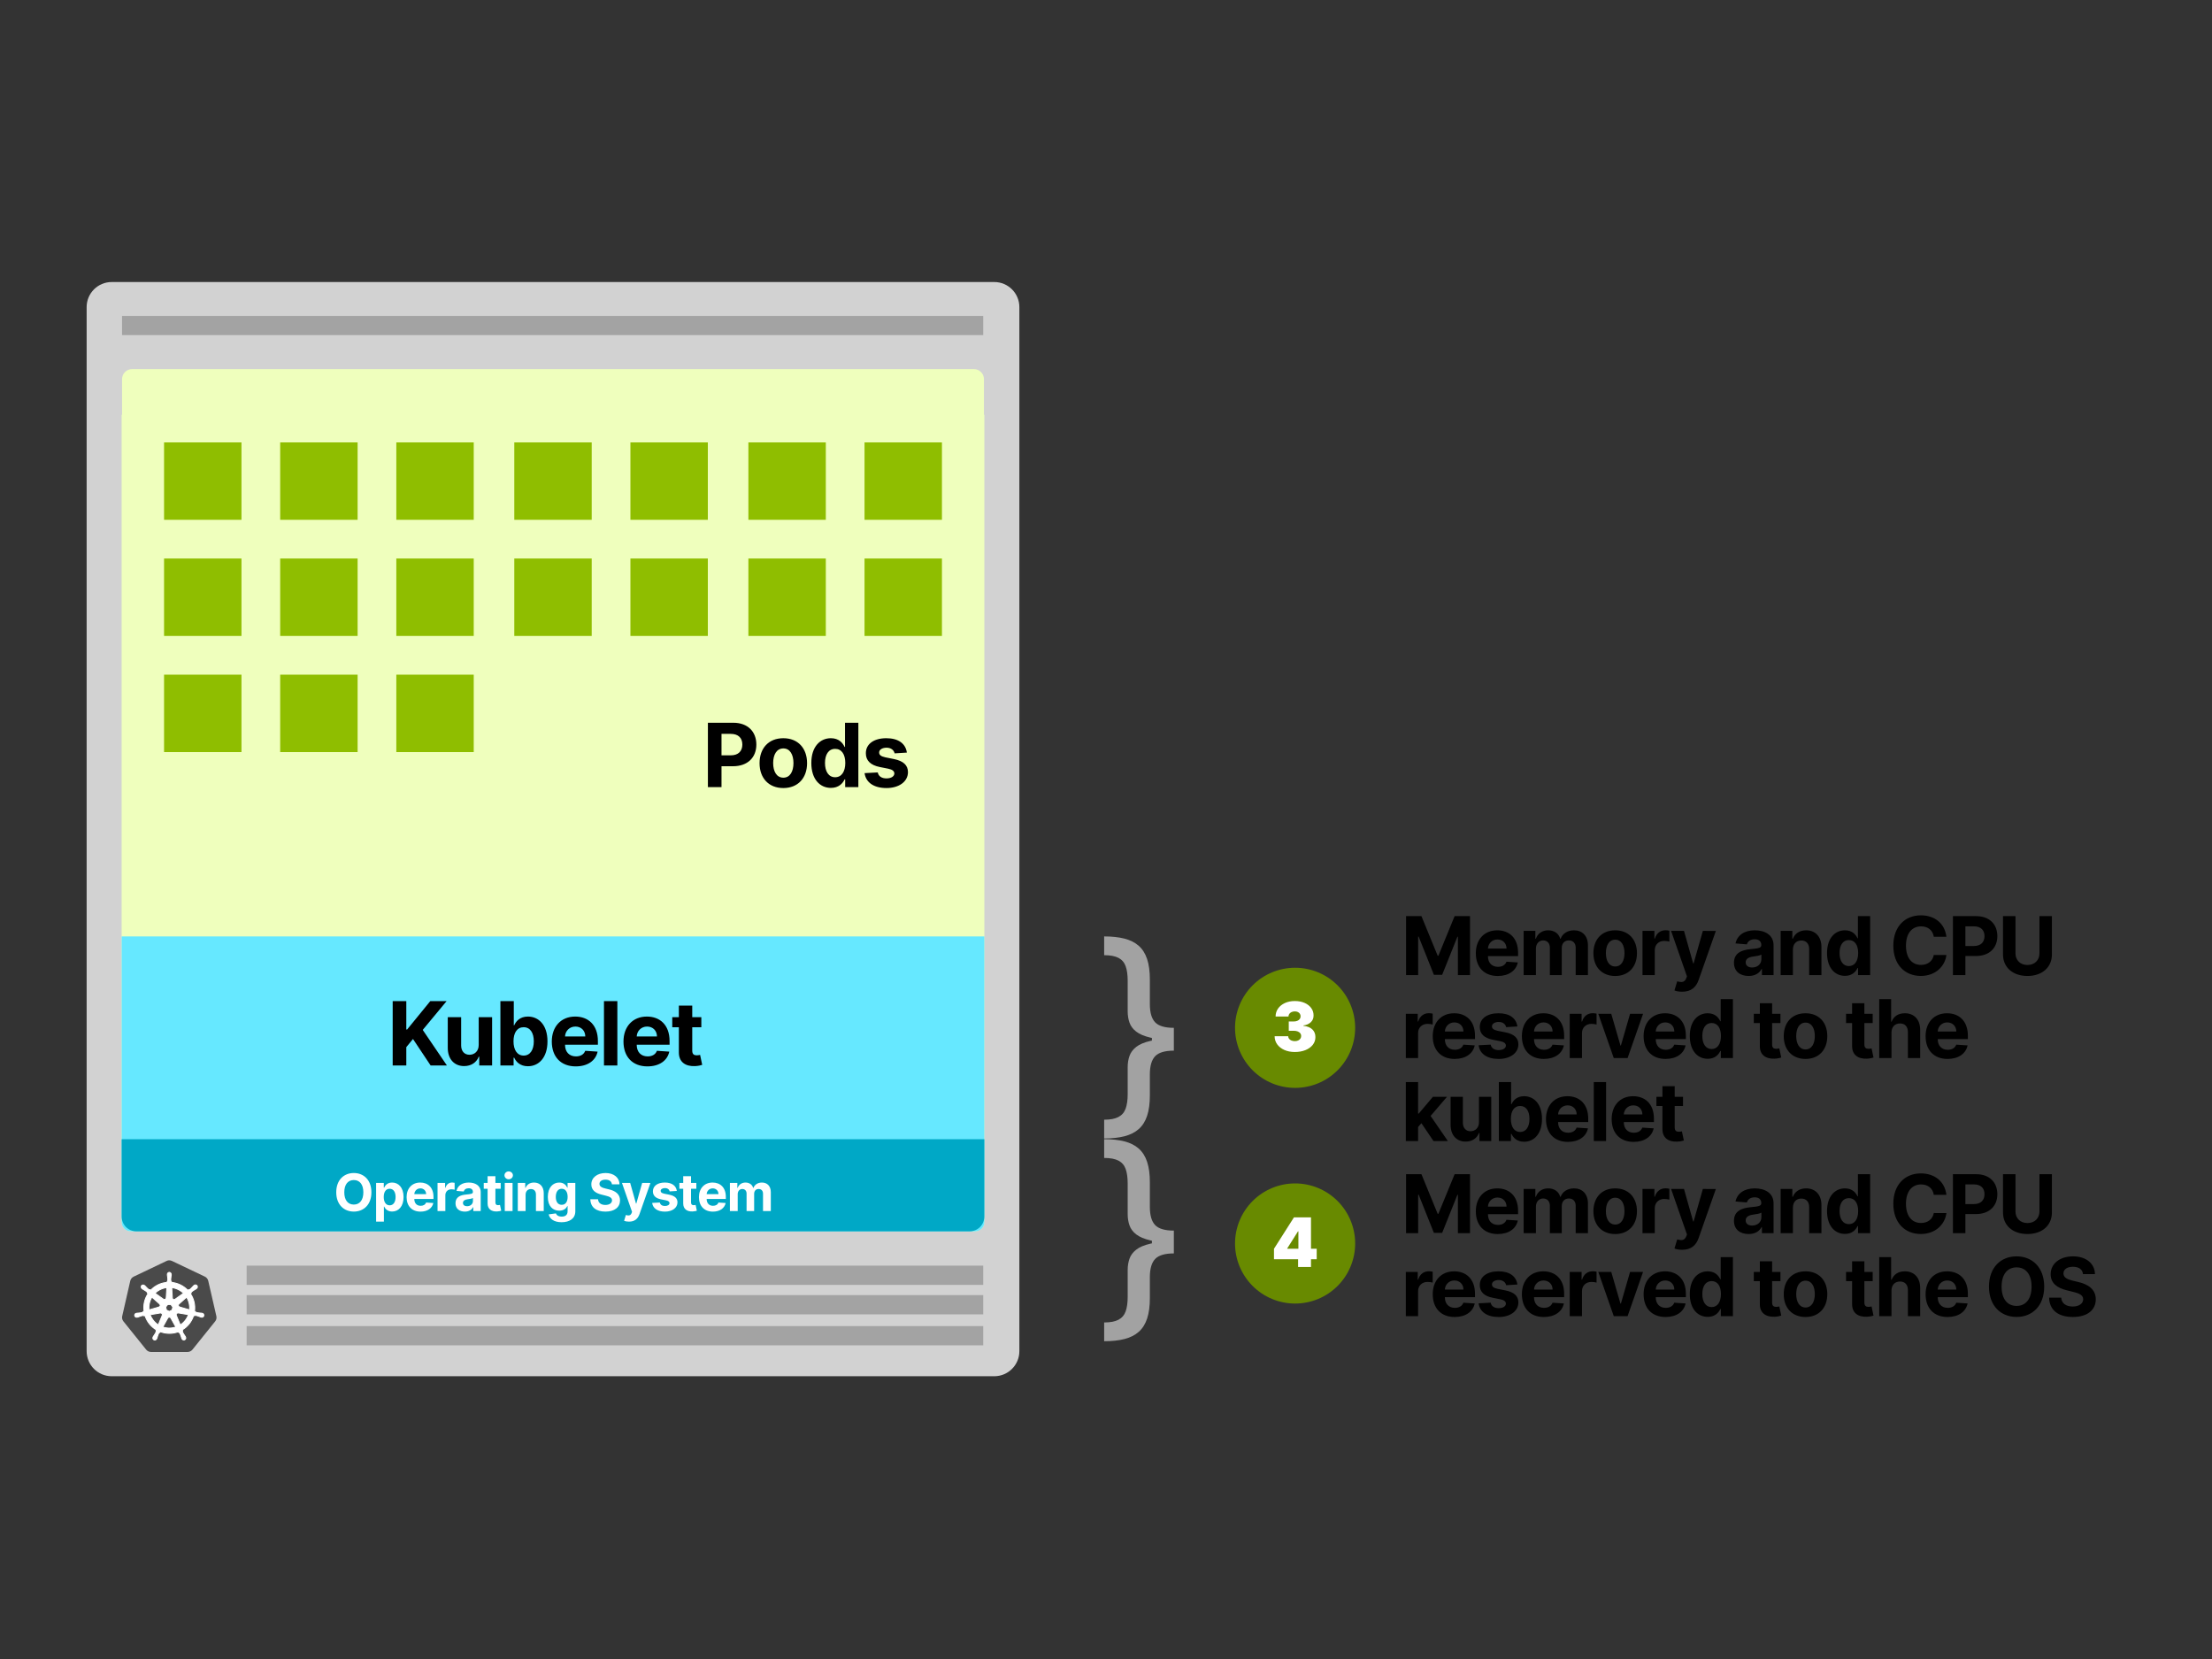 <svg width="1200" height="900" viewBox="0 0 1200 900" fill="none" xmlns="http://www.w3.org/2000/svg">
<rect x="0" y="0" width="1200" height="900" fill="#333333" stroke="none"/>
<path fill-rule="evenodd" clip-rule="evenodd" d="M553 166.6V733C553 740.511 546.906 746.6 539.39 746.6H60.61C53.095 746.6 47 740.511 47 733V166.6C47 159.089 53.094 153 60.61 153H539.39C546.905 153 553 159.089 553 166.6Z" fill="#D2D2D2"/>
<path fill-rule="evenodd" clip-rule="evenodd" d="M133.8 719.4H533.4V729.84H133.8V719.4ZM133.8 702.6H533.4V713.04H133.8V702.6ZM133.8 686.6H533.4V697.04H133.8V686.6ZM66.2 171.4H533.4V181.8H66.2V171.4Z" fill="#A3A3A3"/>
<path fill-rule="evenodd" clip-rule="evenodd" d="M71.66 200.232H528.34C529.055 200.232 529.763 200.373 530.423 200.646C531.084 200.92 531.684 201.321 532.19 201.826C532.695 202.332 533.097 202.932 533.37 203.592C533.644 204.253 533.785 204.961 533.785 205.675V662.303C533.785 663.747 533.212 665.132 532.191 666.153C531.17 667.174 529.785 667.747 528.341 667.747H71.659C70.215 667.747 68.831 667.174 67.81 666.153C66.789 665.132 66.215 663.747 66.215 662.303V205.675C66.215 204.232 66.789 202.847 67.81 201.827C68.831 200.806 70.215 200.232 71.659 200.232H71.66Z" fill="#EFFFBD"/>
<path d="M91.675 683.719C91.217 683.746 90.769 683.865 90.357 684.069L72.511 692.578C72.052 692.797 71.647 693.117 71.329 693.514C71.01 693.911 70.785 694.375 70.671 694.871L66.301 713.975C66.197 714.418 66.186 714.879 66.268 715.327C66.351 715.776 66.525 716.202 66.781 716.58C66.843 716.673 66.907 716.762 66.974 716.849L79.304 732.177C79.955 732.977 80.934 733.437 81.965 733.433H101.741C102.251 733.43 102.754 733.315 103.215 733.095C103.675 732.876 104.082 732.557 104.405 732.163L116.729 716.831C117.375 716.031 117.617 714.974 117.369 713.971L112.972 694.853C112.857 694.357 112.632 693.893 112.314 693.496C111.995 693.099 111.591 692.779 111.132 692.56L93.313 684.07C92.8 683.817 92.231 683.696 91.659 683.72L91.675 683.719Z" fill="#4A4A4A"/>
<path d="M91.838 690.229C91.224 690.272 90.758 690.799 90.79 691.414V691.714C90.818 692.056 90.87 692.394 90.937 692.728C91.035 693.368 91.071 694.018 91.043 694.666C90.981 694.879 90.86 695.071 90.693 695.218L90.67 695.669C90.021 695.723 89.377 695.822 88.743 695.966C86.074 696.568 83.646 697.953 81.771 699.945L81.387 699.674C81.282 699.705 81.173 699.716 81.064 699.705C80.956 699.694 80.85 699.661 80.754 699.609C80.234 699.225 79.753 698.79 79.318 698.312C79.099 698.051 78.865 697.802 78.618 697.568L78.381 697.38C78.17 697.21 77.911 697.112 77.641 697.099C77.48 697.091 77.319 697.121 77.171 697.186C77.023 697.252 76.893 697.351 76.791 697.477C76.617 697.72 76.547 698.022 76.596 698.317C76.645 698.612 76.809 698.876 77.052 699.051L77.273 699.227C77.558 699.417 77.853 699.589 78.157 699.744C78.728 700.059 79.264 700.434 79.755 700.864C79.882 701.046 79.956 701.258 79.968 701.479L80.318 701.799C78.433 704.628 77.659 708.052 78.143 711.416L77.694 711.544C77.578 711.729 77.422 711.886 77.237 712.004C76.612 712.171 75.971 712.277 75.325 712.32C74.982 712.327 74.64 712.354 74.3 712.401L74.016 712.465H73.986C73.789 712.492 73.604 712.573 73.451 712.7C73.298 712.826 73.183 712.992 73.119 713.18C73.055 713.368 73.044 713.57 73.087 713.763C73.131 713.957 73.227 714.134 73.366 714.276C73.651 714.564 74.076 714.667 74.461 714.541H74.481L74.771 714.508C75.097 714.411 75.416 714.294 75.728 714.159C76.329 713.918 76.952 713.736 77.588 713.616C77.809 713.629 78.021 713.703 78.2 713.831L78.68 713.752C79.72 716.981 81.908 719.717 84.83 721.442L84.634 721.849C84.724 722.037 84.757 722.246 84.73 722.452C84.465 723.064 84.142 723.65 83.764 724.201C83.557 724.474 83.365 724.758 83.191 725.054L83.055 725.341C82.956 725.513 82.907 725.708 82.912 725.906C82.917 726.103 82.977 726.295 83.085 726.461C83.192 726.627 83.343 726.76 83.522 726.845C83.7 726.93 83.898 726.965 84.095 726.945C84.498 726.9 84.84 726.632 84.981 726.253L85.114 725.981C85.236 725.661 85.338 725.334 85.422 725.005C85.705 724.305 85.859 723.554 86.246 723.09C86.373 722.97 86.532 722.892 86.704 722.865L86.944 722.427C90.11 723.644 93.614 723.653 96.786 722.452L96.999 722.861C97.216 722.894 97.412 723.012 97.543 723.189C97.844 723.762 98.088 724.362 98.273 724.982C98.358 725.314 98.463 725.641 98.584 725.96L98.717 726.232C98.787 726.417 98.907 726.58 99.063 726.701C99.219 726.822 99.406 726.898 99.603 726.919C99.799 726.941 99.998 726.908 100.177 726.824C100.356 726.74 100.508 726.608 100.617 726.443C100.837 726.103 100.847 725.669 100.643 725.32L100.503 725.031C100.329 724.737 100.138 724.454 99.931 724.182C99.563 723.646 99.242 723.079 98.971 722.489C98.945 722.38 98.941 722.267 98.96 722.158C98.978 722.048 99.019 721.943 99.079 721.849C99.011 721.709 98.951 721.565 98.901 721.419C101.816 719.68 103.994 716.935 105.023 713.701L105.477 713.781C105.64 713.632 105.855 713.553 106.075 713.56C106.71 713.682 107.333 713.88 107.935 714.104C108.248 714.248 108.568 714.37 108.893 714.473C108.97 714.493 109.083 714.51 109.168 714.531H109.189C109.378 714.593 109.58 714.6 109.773 714.553C109.966 714.506 110.142 714.406 110.282 714.265C110.422 714.123 110.519 713.946 110.564 713.753C110.609 713.559 110.599 713.357 110.536 713.169C110.471 712.981 110.356 712.814 110.202 712.688C110.048 712.562 109.863 712.481 109.666 712.455L109.356 712.382C109.015 712.335 108.673 712.308 108.329 712.302C107.683 712.26 107.042 712.154 106.417 711.986C106.224 711.877 106.065 711.718 105.957 711.525L105.524 711.396C105.985 708.034 105.195 704.62 103.304 701.802L103.682 701.452C103.667 701.231 103.739 701.014 103.882 700.846C104.373 700.425 104.903 700.052 105.466 699.732C105.771 699.577 106.066 699.405 106.35 699.216L106.584 699.026C106.713 698.946 106.824 698.84 106.909 698.714C106.994 698.588 107.052 698.446 107.078 698.297C107.104 698.147 107.098 697.994 107.06 697.847C107.023 697.7 106.954 697.562 106.86 697.444C106.765 697.325 106.646 697.228 106.511 697.158C106.376 697.089 106.228 697.049 106.077 697.041C105.925 697.033 105.774 697.057 105.632 697.112C105.491 697.167 105.362 697.251 105.256 697.359L105.019 697.549C104.772 697.784 104.538 698.032 104.319 698.294C103.897 698.777 103.429 699.218 102.922 699.611C102.717 699.694 102.493 699.718 102.275 699.681L101.87 699.971C99.531 697.519 96.382 695.999 93.007 695.695C93.007 695.535 92.987 695.294 92.983 695.219C92.801 695.095 92.675 694.904 92.633 694.688C92.611 694.041 92.652 693.395 92.755 692.757C92.825 692.42 92.872 692.083 92.903 691.742V691.422C92.919 691.127 92.817 690.837 92.621 690.615C92.424 690.393 92.148 690.258 91.853 690.237L91.839 690.229L91.838 690.229ZM90.503 698.499L90.183 704.093H90.159C90.149 704.262 90.095 704.426 90.001 704.568C89.908 704.709 89.779 704.824 89.627 704.9C89.475 704.977 89.304 705.01 89.134 704.994C88.965 704.979 88.802 704.916 88.667 704.812L84.079 701.562C85.54 700.128 87.372 699.131 89.369 698.682C89.743 698.603 90.12 698.542 90.5 698.5H90.503V698.499ZM93.173 698.499C95.583 698.799 97.827 699.881 99.563 701.578L95.019 704.809C94.881 704.919 94.716 704.988 94.541 705.009C94.365 705.029 94.188 705 94.029 704.925C93.87 704.849 93.735 704.731 93.639 704.582C93.544 704.434 93.493 704.262 93.491 704.086L93.174 698.5L93.173 698.499ZM82.413 703.667L86.609 707.409V707.434C86.737 707.546 86.832 707.69 86.884 707.852C86.936 708.013 86.944 708.186 86.906 708.352C86.868 708.517 86.786 708.67 86.669 708.793C86.551 708.915 86.403 709.004 86.239 709.049V709.065L80.855 710.614C80.588 708.188 81.137 705.743 82.415 703.664L82.413 703.667ZM101.233 703.667C102.508 705.74 103.071 708.172 102.838 710.594L97.446 709.042V709.021C97.282 708.976 97.132 708.888 97.015 708.765C96.897 708.642 96.815 708.49 96.778 708.323C96.74 708.158 96.748 707.985 96.801 707.823C96.853 707.661 96.948 707.516 97.076 707.404L101.239 703.68L101.233 703.667ZM90.979 707.702H92.695L93.745 709.034L93.363 710.698L91.821 711.439L90.276 710.698L89.912 709.034L90.979 707.702ZM96.477 712.245C96.549 712.237 96.621 712.237 96.693 712.245L102.245 713.182C101.433 715.491 99.868 717.461 97.802 718.775L95.656 713.581C95.597 713.441 95.573 713.29 95.584 713.139C95.596 712.988 95.644 712.842 95.724 712.714C95.804 712.585 95.913 712.478 96.043 712.401C96.173 712.323 96.32 712.278 96.471 712.27L96.477 712.245ZM87.153 712.27C87.307 712.272 87.459 712.313 87.594 712.387C87.729 712.462 87.844 712.569 87.928 712.698C88.012 712.828 88.063 712.976 88.076 713.129C88.089 713.283 88.064 713.437 88.003 713.578V713.599L85.871 718.752C83.83 717.443 82.277 715.497 81.454 713.216L86.958 712.284C87.02 712.277 87.082 712.277 87.144 712.284L87.154 712.27H87.153ZM91.803 714.51C92.16 714.5 92.493 714.69 92.663 715.004H92.683L95.396 719.898L94.312 720.219C92.316 720.675 90.233 720.568 88.295 719.909L91.017 715.013C91.098 714.872 91.215 714.755 91.355 714.672C91.495 714.589 91.654 714.544 91.817 714.541L91.803 714.51V714.51Z" fill="white" stroke="white" stroke-width="0.5"/>
<path d="M66 225H534V663C534 664.326 533.473 665.598 532.536 666.536C531.598 667.473 530.326 668 529 668H71C69.674 668 68.402 667.473 67.465 666.536C66.527 665.598 66 664.326 66 663V225Z" fill="#EFFFBD"/>
<path d="M66 508H534V663C534 664.326 533.473 665.598 532.536 666.536C531.598 667.473 530.326 668 529 668H71C69.674 668 68.402 667.473 67.465 666.536C66.527 665.598 66 664.326 66 663V508Z" fill="#66E8FF"/>
<path d="M66 618H534V660C534 662.122 533.157 664.157 531.657 665.657C530.157 667.157 528.122 668 526 668H74C71.878 668 69.843 667.157 68.343 665.657C66.843 664.157 66 662.122 66 660V618Z" fill="#00A8C6"/>
<path fill-rule="evenodd" clip-rule="evenodd" d="M89 303H131V345H89V303ZM152 303H194V345H152V303ZM215 303H257V345H215V303ZM279 303H321V345H279V303ZM342 303H384V345H342V303ZM89 240H131V282H89V240ZM152 240H194V282H152V240ZM215 240H257V282H215V240ZM279 240H321V282H279V240ZM342 240H384V282H342V240ZM406 303H448V345H406V303ZM406 240H448V282H406V240ZM469 303H511V345H469V303ZM469 240H511V282H469V240ZM89 366H131V408H89V366ZM152 366H194V408H152V366ZM215 366H257V408H215V366Z" fill="#8FBE00"/>
<path d="M599 617.613C603.24 617.613 606.92 617.213 610.043 616.41C613.165 615.608 615.743 614.305 617.777 612.5C619.811 610.695 621.322 608.296 622.311 605.303C623.299 602.309 623.793 598.621 623.793 594.238V582.863C623.793 578.28 624.753 574.986 626.672 572.98C628.592 570.975 631.972 569.973 636.812 569.973V557.598C631.972 557.598 628.592 556.602 626.672 554.611C624.752 552.621 623.793 549.319 623.793 544.707V531.375C623.793 526.992 623.299 523.304 622.311 520.311C621.322 517.317 619.811 514.918 617.777 513.113C615.743 511.309 613.165 510.005 610.043 509.203C606.921 508.401 603.24 508 599 508V518.184C602.323 518.184 604.915 518.671 606.777 519.644C608.639 520.618 609.936 522.13 610.666 524.178C611.396 526.226 611.762 528.84 611.762 532.02V548.66C611.762 550.866 612.092 552.907 612.75 554.783C613.409 556.66 614.626 558.285 616.402 559.66C618.178 561.035 620.714 562.11 624.008 562.883C624.294 562.95 624.588 563.014 624.889 563.076L624.909 563.081V564.516L624.889 564.52C624.739 564.55 624.589 564.58 624.443 564.612L624.008 564.709C620.714 565.469 618.178 566.542 616.402 567.932C614.626 569.321 613.409 570.954 612.75 572.83C612.091 574.706 611.762 576.747 611.762 578.953V593.593C611.762 596.745 611.396 599.344 610.666 601.393C609.936 603.441 608.639 604.959 606.777 605.947C604.915 606.936 602.323 607.43 599 607.43V617.613ZM599 727.613C603.24 727.613 606.92 727.213 610.043 726.41C613.165 725.608 615.743 724.305 617.777 722.5C619.811 720.695 621.322 718.296 622.311 715.303C623.299 712.309 623.793 708.621 623.793 704.238V692.863C623.793 688.28 624.753 684.986 626.672 682.98C628.592 680.975 631.972 679.973 636.812 679.973V667.598C631.972 667.598 628.592 666.602 626.672 664.611C624.752 662.621 623.793 659.319 623.793 654.707V641.375C623.793 636.992 623.299 633.304 622.311 630.311C621.322 627.317 619.811 624.918 617.777 623.113C615.743 621.309 613.165 620.005 610.043 619.203C606.921 618.401 603.24 618 599 618V628.184C602.323 628.184 604.915 628.671 606.777 629.644C608.639 630.618 609.936 632.13 610.666 634.178C611.396 636.226 611.762 638.84 611.762 642.02V658.66C611.762 660.866 612.092 662.907 612.75 664.783C613.409 666.66 614.626 668.285 616.402 669.66C618.178 671.035 620.714 672.11 624.008 672.883C624.294 672.95 624.588 673.014 624.889 673.076L624.909 673.081V674.516L624.889 674.52C624.739 674.55 624.589 674.58 624.443 674.612L624.008 674.709C620.714 675.469 618.178 676.542 616.402 677.932C614.626 679.321 613.409 680.954 612.75 682.83C612.091 684.706 611.762 686.747 611.762 688.953V703.593C611.762 706.745 611.396 709.344 610.666 711.393C609.936 713.441 608.639 714.959 606.777 715.947C604.915 716.936 602.323 717.43 599 717.43V727.613Z" fill="#B5B5B5" fill-opacity="0.85"/>
<path fill-rule="evenodd" clip-rule="evenodd" d="M735.17 557.585C735.17 561.864 734.327 566.101 732.69 570.055C731.052 574.008 728.652 577.6 725.626 580.626C722.6 583.652 719.008 586.052 715.055 587.69C711.101 589.327 706.864 590.17 702.585 590.17C698.306 590.17 694.069 589.327 690.115 587.69C686.162 586.052 682.57 583.652 679.544 580.626C676.518 577.6 674.118 574.008 672.48 570.055C670.843 566.101 670 561.864 670 557.585C670 553.306 670.843 549.069 672.48 545.115C674.118 541.162 676.518 537.57 679.544 534.544C682.57 531.518 686.162 529.118 690.115 527.48C694.069 525.843 698.306 525 702.585 525C706.864 525 711.101 525.843 715.055 527.48C719.008 529.118 722.6 531.518 725.626 534.544C728.652 537.57 731.052 541.162 732.69 545.115C734.327 549.069 735.17 553.306 735.17 557.585Z" fill="#688A00"/>
<path d="M702.407 570.698C700.287 570.698 698.406 570.332 696.764 569.601C695.121 568.869 693.831 567.86 692.894 566.572C691.957 565.284 691.484 563.804 691.475 562.132H698.833C698.842 562.648 699.002 563.109 699.313 563.517C699.624 563.924 700.051 564.242 700.594 564.47C701.137 564.698 701.759 564.812 702.46 564.812C703.135 564.812 703.73 564.691 704.247 564.45C704.764 564.209 705.167 563.874 705.456 563.445C705.745 563.015 705.885 562.525 705.876 561.973C705.885 561.43 705.72 560.948 705.383 560.528C705.046 560.108 704.575 559.779 703.971 559.543C703.366 559.306 702.67 559.188 701.881 559.188H699.15V554.142H701.883C702.61 554.142 703.251 554.024 703.808 553.788C704.364 553.551 704.797 553.222 705.108 552.802C705.419 552.382 705.571 551.9 705.562 551.357C705.571 550.831 705.444 550.367 705.181 549.964C704.918 549.561 704.552 549.246 704.084 549.018C703.615 548.79 703.074 548.677 702.461 548.677C701.795 548.677 701.202 548.795 700.681 549.031C700.16 549.267 699.75 549.596 699.452 550.017C699.154 550.437 699.001 550.918 698.992 551.462H692.002C692.011 549.815 692.464 548.361 693.362 547.1C694.26 545.838 695.493 544.848 697.061 544.13C698.629 543.412 700.429 543.053 702.461 543.053C704.449 543.053 706.207 543.39 707.736 544.065C709.265 544.739 710.46 545.665 711.323 546.844C712.186 548.022 712.613 549.368 712.604 550.884C712.622 552.39 712.107 553.625 711.06 554.589C710.013 555.553 708.689 556.122 707.086 556.297V556.507C709.258 556.743 710.891 557.407 711.986 558.498C713.081 559.588 713.62 560.957 713.603 562.604C713.612 564.18 713.141 565.578 712.19 566.796C711.24 568.013 709.922 568.968 708.236 569.66C706.549 570.352 704.607 570.698 702.408 570.698H702.407Z" fill="white"/>
<path fill-rule="evenodd" clip-rule="evenodd" d="M735.17 674.585C735.17 678.864 734.327 683.101 732.69 687.055C731.052 691.008 728.652 694.6 725.626 697.626C722.6 700.652 719.008 703.052 715.055 704.69C711.101 706.327 706.864 707.17 702.585 707.17C698.306 707.17 694.069 706.327 690.115 704.69C686.162 703.052 682.57 700.652 679.544 697.626C676.518 694.6 674.118 691.008 672.48 687.055C670.843 683.101 670 678.864 670 674.585C670 670.306 670.843 666.069 672.48 662.115C674.118 658.162 676.518 654.57 679.544 651.544C682.57 648.518 686.162 646.118 690.115 644.48C694.069 642.843 698.306 642 702.585 642C706.864 642 711.101 642.843 715.055 644.48C719.008 646.118 722.6 648.518 725.626 651.544C728.652 654.57 731.052 658.162 732.69 662.115C734.327 666.069 735.17 670.306 735.17 674.585Z" fill="#688A00"/>
<path d="M714.309 683.126H691.13V677.451L701.957 660.423H707.107V667.991H704.164L698.33 677.241V677.451H714.31V683.127L714.309 683.126ZM711.208 687.331H704.218V681.392L704.375 678.922V660.422H711.208V687.331Z" fill="white"/>
<path d="M384.034 427H391.415V415.682H397.619C405.648 415.682 410.318 410.892 410.318 403.92C410.318 396.983 405.733 392.091 397.807 392.091H384.034V427ZM391.415 409.767V398.125H396.392C400.653 398.125 402.716 400.443 402.716 403.92C402.716 407.381 400.653 409.767 396.426 409.767H391.415ZM424.944 427.511C432.887 427.511 437.83 422.074 437.83 414.011C437.83 405.898 432.887 400.477 424.944 400.477C417 400.477 412.057 405.898 412.057 414.011C412.057 422.074 417 427.511 424.944 427.511ZM424.978 421.886C421.313 421.886 419.438 418.528 419.438 413.96C419.438 409.392 421.313 406.017 424.978 406.017C428.574 406.017 430.449 409.392 430.449 413.96C430.449 418.528 428.574 421.886 424.978 421.886ZM450.759 427.426C454.986 427.426 457.185 424.989 458.191 422.807H458.498V427H465.657V392.091H458.413V405.216H458.191C457.219 403.085 455.123 400.477 450.742 400.477C444.998 400.477 440.14 404.943 440.14 413.943C440.14 422.705 444.793 427.426 450.759 427.426ZM453.06 421.648C449.498 421.648 447.555 418.477 447.555 413.909C447.555 409.375 449.464 406.256 453.06 406.256C456.589 406.256 458.566 409.239 458.566 413.909C458.566 418.58 456.555 421.648 453.06 421.648ZM491.971 408.284C491.323 403.46 487.437 400.477 480.823 400.477C474.125 400.477 469.71 403.58 469.727 408.625C469.71 412.545 472.181 415.085 477.295 416.108L481.829 417.011C484.113 417.472 485.153 418.307 485.187 419.619C485.153 421.17 483.466 422.278 480.926 422.278C478.335 422.278 476.613 421.17 476.17 419.04L469.028 419.415C469.71 424.426 473.971 427.511 480.909 427.511C487.693 427.511 492.551 424.051 492.568 418.886C492.551 415.102 490.079 412.835 485 411.795L480.261 410.841C477.823 410.312 476.92 409.477 476.937 408.216C476.92 406.648 478.693 405.625 480.943 405.625C483.466 405.625 484.966 407.006 485.323 408.693L491.971 408.284Z" fill="black"/>
<path d="M213.034 578H220.415V568.08L224.045 563.648L233.608 578H242.438L229.33 558.722L242.284 543.091H233.438L220.875 558.483H220.415V543.091H213.034V578ZM259.701 566.852C259.718 570.364 257.314 572.205 254.706 572.205C251.962 572.205 250.189 570.278 250.172 567.193V551.818H242.911V568.489C242.928 574.608 246.507 578.341 251.774 578.341C255.712 578.341 258.542 576.312 259.718 573.244H259.99V578H266.962V551.818H259.701V566.852ZM271.467 578H278.626V573.807H278.95C279.955 575.989 282.154 578.426 286.381 578.426C292.347 578.426 297.001 573.705 297.001 564.943C297.001 555.943 292.143 551.477 286.398 551.477C282.018 551.477 279.921 554.085 278.95 556.216H278.728V543.091H271.467V578ZM278.575 564.909C278.575 560.239 280.552 557.256 284.08 557.256C287.677 557.256 289.586 560.375 289.586 564.909C289.586 569.477 287.643 572.648 284.08 572.648C280.586 572.648 278.575 569.58 278.575 564.909ZM312.338 578.511C318.815 578.511 323.179 575.358 324.201 570.5L317.485 570.057C316.752 572.051 314.877 573.091 312.457 573.091C308.826 573.091 306.525 570.688 306.525 566.784V566.767H324.355V564.773C324.355 555.875 318.968 551.477 312.048 551.477C304.343 551.477 299.349 556.949 299.349 565.028C299.349 573.33 304.275 578.511 312.338 578.511ZM306.525 562.267C306.679 559.284 308.946 556.898 312.167 556.898C315.321 556.898 317.502 559.148 317.519 562.267H306.525ZM334.915 543.091H327.653V578H334.915V543.091ZM351.223 578.511C357.701 578.511 362.064 575.358 363.087 570.5L356.371 570.057C355.638 572.051 353.763 573.091 351.343 573.091C347.712 573.091 345.411 570.688 345.411 566.784V566.767H363.24V564.773C363.24 555.875 357.854 551.477 350.934 551.477C343.229 551.477 338.235 556.949 338.235 565.028C338.235 573.33 343.161 578.511 351.223 578.511ZM345.411 562.267C345.564 559.284 347.831 556.898 351.053 556.898C354.206 556.898 356.388 559.148 356.405 562.267H345.411ZM380.465 551.818H375.539V545.545H368.278V551.818H364.698V557.273H368.278V570.909C368.244 576.04 371.738 578.58 377.005 578.358C378.88 578.29 380.209 577.915 380.942 577.676L379.8 572.273C379.442 572.341 378.675 572.511 377.994 572.511C376.545 572.511 375.539 571.966 375.539 569.955V557.273H380.465V551.818Z" fill="black"/>
<path d="M201.483 646.818C201.483 640.156 197.347 636.358 191.947 636.358C186.518 636.358 182.412 640.156 182.412 646.818C182.412 653.45 186.518 657.278 191.947 657.278C197.347 657.278 201.483 653.48 201.483 646.818ZM197.118 646.818C197.118 651.134 195.07 653.47 191.947 653.47C188.815 653.47 186.777 651.134 186.777 646.818C186.777 642.503 188.815 640.166 191.947 640.166C195.07 640.166 197.118 642.503 197.118 646.818ZM204.033 662.727H208.268V654.554H208.398C208.984 655.827 210.267 657.249 212.733 657.249C216.213 657.249 218.928 654.494 218.928 649.384C218.928 644.134 216.094 641.528 212.743 641.528C210.188 641.528 208.965 643.05 208.398 644.293H208.209V641.727H204.033V662.727ZM208.179 649.364C208.179 646.639 209.332 644.899 211.391 644.899C213.489 644.899 214.602 646.719 214.602 649.364C214.602 652.028 213.469 653.878 211.391 653.878C209.352 653.878 208.179 652.088 208.179 649.364ZM228.152 657.298C231.93 657.298 234.476 655.459 235.072 652.625L231.155 652.366C230.727 653.53 229.633 654.136 228.221 654.136C226.103 654.136 224.761 652.734 224.761 650.457V650.447H235.162V649.284C235.162 644.094 232.02 641.528 227.983 641.528C223.488 641.528 220.575 644.72 220.575 649.433C220.575 654.276 223.449 657.298 228.152 657.298ZM224.761 647.822C224.851 646.082 226.173 644.69 228.052 644.69C229.892 644.69 231.164 646.003 231.174 647.822H224.761ZM237.366 657H241.602V648.359C241.602 646.48 242.974 645.188 244.843 645.188C245.43 645.188 246.235 645.287 246.633 645.416V641.658C246.255 641.568 245.728 641.509 245.3 641.509C243.59 641.509 242.188 642.503 241.631 644.392H241.472V641.727H237.366V657ZM252.18 657.288C254.438 657.288 255.899 656.304 256.645 654.882H256.764V657H260.781V646.699C260.781 643.06 257.699 641.528 254.298 641.528C250.639 641.528 248.233 643.278 247.646 646.062L251.564 646.381C251.852 645.366 252.757 644.621 254.278 644.621C255.72 644.621 256.546 645.347 256.546 646.599V646.659C256.546 647.643 255.501 647.773 252.847 648.031C249.824 648.31 247.109 649.324 247.109 652.734C247.109 655.757 249.267 657.288 252.18 657.288ZM253.394 654.365C252.091 654.365 251.156 653.759 251.156 652.595C251.156 651.402 252.141 650.815 253.632 650.607C254.557 650.477 256.068 650.259 256.575 649.92V651.541C256.575 653.142 255.253 654.365 253.394 654.365ZM271.631 641.727H268.758V638.068H264.522V641.727H262.434V644.909H264.522V652.864C264.502 655.857 266.54 657.338 269.613 657.209C270.706 657.169 271.482 656.95 271.91 656.811L271.243 653.659C271.035 653.699 270.587 653.798 270.189 653.798C269.344 653.798 268.758 653.48 268.758 652.307V644.909H271.631V641.727ZM273.83 657H278.066V641.727H273.83V657ZM275.958 639.759C277.221 639.759 278.255 638.794 278.255 637.611C278.255 636.438 277.221 635.473 275.958 635.473C274.705 635.473 273.671 636.438 273.671 637.611C273.671 638.794 274.705 639.759 275.958 639.759ZM285.135 648.17C285.145 646.202 286.318 645.048 288.029 645.048C289.729 645.048 290.753 646.162 290.743 648.031V657H294.979V647.276C294.979 643.716 292.891 641.528 289.709 641.528C287.442 641.528 285.801 642.642 285.115 644.422H284.936V641.727H280.899V657H285.135V648.17ZM304.638 663.045C309.003 663.045 312.105 661.057 312.105 657.149V641.727H307.899V644.293H307.74C307.173 643.05 305.931 641.528 303.375 641.528C300.024 641.528 297.19 644.134 297.19 649.334C297.19 654.415 299.945 656.781 303.385 656.781C305.821 656.781 307.183 655.558 307.74 654.295H307.919V657.089C307.919 659.188 306.577 660.003 304.737 660.003C302.868 660.003 301.923 659.188 301.575 658.263L297.658 658.79C298.165 661.196 300.521 663.045 304.638 663.045ZM304.727 653.599C302.649 653.599 301.516 651.949 301.516 649.314C301.516 646.719 302.629 644.899 304.727 644.899C306.786 644.899 307.939 646.639 307.939 649.314C307.939 652.009 306.766 653.599 304.727 653.599ZM331.963 642.493H336.089C336.03 638.864 333.047 636.358 328.513 636.358C324.048 636.358 320.777 638.824 320.797 642.523C320.787 645.526 322.905 647.246 326.345 648.071L328.562 648.628C330.78 649.165 332.013 649.801 332.023 651.173C332.013 652.665 330.601 653.679 328.413 653.679C326.176 653.679 324.565 652.645 324.426 650.607H320.26C320.369 655.011 323.521 657.288 328.463 657.288C333.434 657.288 336.358 654.912 336.368 651.183C336.358 647.793 333.802 645.993 330.263 645.197L328.433 644.76C326.663 644.352 325.182 643.696 325.211 642.234C325.211 640.922 326.375 639.957 328.483 639.957C330.541 639.957 331.804 640.892 331.963 642.493ZM341.239 662.727C344.391 662.727 346.062 661.116 346.927 658.651L352.863 641.747L348.378 641.727L345.187 652.943H345.027L341.866 641.727H337.411L342.89 657.438L342.641 658.084C342.084 659.516 341.02 659.585 339.529 659.128L338.574 662.29C339.181 662.548 340.165 662.727 341.239 662.727ZM367.178 646.082C366.8 643.268 364.533 641.528 360.675 641.528C356.767 641.528 354.192 643.338 354.202 646.281C354.192 648.568 355.634 650.05 358.617 650.646L361.262 651.173C362.594 651.442 363.2 651.929 363.22 652.695C363.2 653.599 362.216 654.246 360.735 654.246C359.223 654.246 358.219 653.599 357.96 652.357L353.794 652.575C354.192 655.499 356.678 657.298 360.725 657.298C364.682 657.298 367.516 655.28 367.526 652.267C367.516 650.06 366.074 648.737 363.111 648.131L360.347 647.574C358.925 647.266 358.398 646.778 358.408 646.043C358.398 645.128 359.432 644.531 360.744 644.531C362.216 644.531 363.091 645.337 363.3 646.321L367.178 646.082ZM377.757 641.727H374.883V638.068H370.647V641.727H368.559V644.909H370.647V652.864C370.627 655.857 372.666 657.338 375.738 657.209C376.832 657.169 377.607 656.95 378.035 656.811L377.369 653.659C377.16 653.699 376.713 653.798 376.315 653.798C375.47 653.798 374.883 653.48 374.883 652.307V644.909H377.757V641.727ZM386.752 657.298C390.53 657.298 393.076 655.459 393.672 652.625L389.755 652.366C389.327 653.53 388.234 654.136 386.822 654.136C384.704 654.136 383.361 652.734 383.361 650.457V650.447H393.762V649.284C393.762 644.094 390.62 641.528 386.583 641.528C382.089 641.528 379.175 644.72 379.175 649.433C379.175 654.276 382.049 657.298 386.752 657.298ZM383.361 647.822C383.451 646.082 384.773 644.69 386.653 644.69C388.492 644.69 389.765 646.003 389.775 647.822H383.361ZM395.966 657H400.202V647.832C400.202 646.142 401.276 645.018 402.688 645.018C404.08 645.018 405.014 645.973 405.014 647.474V657H409.121V647.673C409.121 646.092 410.026 645.018 411.567 645.018C412.919 645.018 413.933 645.864 413.933 647.564V657H418.159V646.729C418.159 643.418 416.191 641.528 413.347 641.528C411.11 641.528 409.37 642.672 408.743 644.422H408.584C408.097 642.652 406.536 641.528 404.438 641.528C402.379 641.528 400.818 642.622 400.182 644.422H400.003V641.727H395.966V657Z" fill="white"/>
<path d="M762.781 497V529H769.344V508.094H769.609L777.891 528.844H782.359L790.641 508.172H790.906V529H797.469V497H789.125L780.313 518.5H779.938L771.125 497H762.781ZM812.535 529.469C818.473 529.469 822.473 526.578 823.41 522.125L817.254 521.719C816.582 523.547 814.864 524.5 812.645 524.5C809.317 524.5 807.207 522.297 807.207 518.719V518.703H823.551V516.875C823.551 508.719 818.614 504.688 812.27 504.688C805.207 504.688 800.629 509.703 800.629 517.109C800.629 524.719 805.145 529.469 812.535 529.469ZM807.207 514.578C807.348 511.844 809.426 509.656 812.379 509.656C815.27 509.656 817.27 511.719 817.285 514.578H807.207ZM826.575 529H833.231V514.594C833.231 511.937 834.919 510.172 837.137 510.172C839.325 510.172 840.794 511.672 840.794 514.031V529H847.247V514.344C847.247 511.859 848.669 510.172 851.09 510.172C853.215 510.172 854.809 511.5 854.809 514.172V529H861.45V512.859C861.45 507.656 858.356 504.688 853.887 504.688C850.372 504.688 847.637 506.484 846.653 509.234H846.403C845.637 506.453 843.184 504.688 839.887 504.688C836.653 504.688 834.2 506.406 833.2 509.234H832.919V505H826.575V529ZM876.231 529.469C883.513 529.469 888.044 524.484 888.044 517.094C888.044 509.656 883.513 504.688 876.231 504.688C868.95 504.688 864.419 509.656 864.419 517.094C864.419 524.484 868.95 529.469 876.231 529.469ZM876.263 524.312C872.903 524.312 871.185 521.234 871.185 517.047C871.185 512.859 872.903 509.766 876.263 509.766C879.56 509.766 881.278 512.859 881.278 517.047C881.278 521.234 879.56 524.312 876.263 524.312ZM891.052 529H897.708V515.422C897.708 512.469 899.865 510.438 902.802 510.438C903.724 510.438 904.99 510.594 905.615 510.797V504.891C905.021 504.75 904.193 504.656 903.521 504.656C900.833 504.656 898.63 506.219 897.755 509.187H897.505V505H891.052V529ZM912.576 538C917.529 538 920.154 535.469 921.513 531.594L930.841 505.031L923.795 505L918.779 522.625H918.529L913.56 505H906.56L915.17 529.688L914.779 530.703C913.904 532.953 912.232 533.063 909.888 532.344L908.388 537.312C909.341 537.719 910.888 538 912.576 538ZM948.635 529.453C952.182 529.453 954.479 527.906 955.651 525.672H955.838V529H962.151V512.812C962.151 507.094 957.307 504.688 951.963 504.688C946.213 504.688 942.432 507.437 941.51 511.812L947.666 512.312C948.119 510.719 949.541 509.547 951.932 509.547C954.197 509.547 955.494 510.687 955.494 512.656V512.75C955.494 514.297 953.854 514.5 949.682 514.906C944.932 515.344 940.666 516.937 940.666 522.297C940.666 527.047 944.057 529.453 948.635 529.453ZM950.541 524.859C948.494 524.859 947.026 523.906 947.026 522.078C947.026 520.203 948.572 519.281 950.916 518.953C952.369 518.75 954.744 518.406 955.541 517.875V520.422C955.541 522.937 953.463 524.859 950.541 524.859ZM972.651 515.125C972.667 512.031 974.51 510.219 977.198 510.219C979.87 510.219 981.479 511.969 981.463 514.906V529H988.12V513.719C988.12 508.125 984.838 504.688 979.838 504.688C976.276 504.688 973.698 506.437 972.62 509.234H972.338V505H965.995V529H972.651V515.125ZM1000.89 529.391C1004.76 529.391 1006.78 527.156 1007.7 525.156H1007.98V529H1014.55V497H1007.91V509.031H1007.7C1006.81 507.078 1004.89 504.688 1000.87 504.688C995.608 504.688 991.155 508.781 991.155 517.031C991.155 525.062 995.421 529.391 1000.89 529.391ZM1003 524.094C999.733 524.094 997.952 521.187 997.952 517C997.952 512.844 999.702 509.984 1003 509.984C1006.23 509.984 1008.05 512.719 1008.05 517C1008.05 521.281 1006.2 524.094 1003 524.094ZM1055.92 508.203C1055.03 500.812 1049.44 496.562 1042.03 496.562C1033.58 496.562 1027.12 502.531 1027.12 513C1027.12 523.438 1033.47 529.437 1042.03 529.437C1050.23 529.437 1055.19 523.984 1055.92 518.094L1049.08 518.062C1048.44 521.484 1045.75 523.453 1042.14 523.453C1037.28 523.453 1033.98 519.844 1033.98 513C1033.98 506.344 1037.23 502.547 1042.19 502.547C1045.89 502.547 1048.56 504.688 1049.08 508.203H1055.92ZM1059.45 529H1066.22V518.625H1071.91C1079.27 518.625 1083.55 514.234 1083.55 507.844C1083.55 501.484 1079.34 497 1072.08 497H1059.45V529ZM1066.22 513.203V502.531H1070.78C1074.69 502.531 1076.58 504.656 1076.58 507.844C1076.58 511.016 1074.69 513.203 1070.81 513.203H1066.22ZM1106.39 497V517.203C1106.39 520.859 1103.82 523.5 1099.89 523.5C1095.96 523.5 1093.39 520.859 1093.39 517.203V497H1086.62V517.781C1086.62 524.781 1091.9 529.453 1099.89 529.453C1107.84 529.453 1113.15 524.781 1113.15 517.781V497H1106.39ZM762.656 574H769.313V560.422C769.313 557.469 771.469 555.438 774.406 555.438C775.328 555.438 776.594 555.594 777.219 555.797V549.891C776.625 549.75 775.797 549.656 775.125 549.656C772.438 549.656 770.234 551.219 769.359 554.187H769.109V550H762.656V574ZM789.16 574.469C795.098 574.469 799.098 571.578 800.035 567.125L793.879 566.719C793.207 568.547 791.489 569.5 789.27 569.5C785.942 569.5 783.832 567.297 783.832 563.719V563.703H800.176V561.875C800.176 553.719 795.239 549.688 788.895 549.688C781.832 549.688 777.254 554.703 777.254 562.109C777.254 569.719 781.77 574.469 789.16 574.469ZM783.832 559.578C783.973 556.844 786.051 554.656 789.004 554.656C791.895 554.656 793.895 556.719 793.91 559.578H783.832ZM823.169 556.844C822.575 552.422 819.012 549.688 812.95 549.688C806.809 549.688 802.762 552.531 802.778 557.156C802.762 560.75 805.028 563.078 809.715 564.016L813.872 564.844C815.965 565.266 816.919 566.031 816.95 567.234C816.919 568.656 815.372 569.672 813.044 569.672C810.669 569.672 809.09 568.656 808.684 566.703L802.137 567.047C802.762 571.641 806.669 574.469 813.028 574.469C819.247 574.469 823.7 571.297 823.715 566.562C823.7 563.094 821.434 561.016 816.778 560.062L812.434 559.187C810.2 558.703 809.372 557.937 809.387 556.781C809.372 555.344 810.997 554.406 813.059 554.406C815.372 554.406 816.747 555.672 817.075 557.219L823.169 556.844ZM837.524 574.469C843.462 574.469 847.462 571.578 848.399 567.125L842.243 566.719C841.571 568.547 839.853 569.5 837.634 569.5C834.306 569.5 832.196 567.297 832.196 563.719V563.703H848.54V561.875C848.54 553.719 843.603 549.688 837.259 549.688C830.196 549.688 825.618 554.703 825.618 562.109C825.618 569.719 830.134 574.469 837.524 574.469ZM832.196 559.578C832.337 556.844 834.415 554.656 837.368 554.656C840.259 554.656 842.259 556.719 842.274 559.578H832.196ZM851.564 574H858.22V560.422C858.22 557.469 860.376 555.438 863.314 555.438C864.236 555.438 865.501 555.594 866.126 555.797V549.891C865.533 549.75 864.704 549.656 864.033 549.656C861.345 549.656 859.142 551.219 858.267 554.187H858.017V550H851.564V574ZM891.353 550H884.306L879.338 567.172H879.088L874.103 550H867.072L875.463 574H882.963L891.353 550ZM903.56 574.469C909.498 574.469 913.498 571.578 914.435 567.125L908.279 566.719C907.607 568.547 905.889 569.5 903.67 569.5C900.342 569.5 898.232 567.297 898.232 563.719V563.703H914.576V561.875C914.576 553.719 909.639 549.688 903.295 549.688C896.232 549.688 891.654 554.703 891.654 562.109C891.654 569.719 896.17 574.469 903.56 574.469ZM898.232 559.578C898.373 556.844 900.451 554.656 903.404 554.656C906.295 554.656 908.295 556.719 908.31 559.578H898.232ZM926.444 574.391C930.319 574.391 932.334 572.156 933.256 570.156H933.537V574H940.1V542H933.459V554.031H933.256C932.365 552.078 930.444 549.688 926.428 549.688C921.162 549.688 916.709 553.781 916.709 562.031C916.709 570.062 920.975 574.391 926.444 574.391ZM928.553 569.094C925.287 569.094 923.506 566.187 923.506 562C923.506 557.844 925.256 554.984 928.553 554.984C931.787 554.984 933.6 557.719 933.6 562C933.6 566.281 931.756 569.094 928.553 569.094ZM965.882 550H961.366V544.25H954.71V550H951.429V555H954.71V567.5C954.679 572.203 957.882 574.531 962.71 574.328C964.429 574.266 965.647 573.922 966.319 573.703L965.272 568.75C964.944 568.812 964.241 568.969 963.616 568.969C962.288 568.969 961.366 568.469 961.366 566.625V555H965.882V550ZM979.484 574.469C986.765 574.469 991.296 569.484 991.296 562.094C991.296 554.656 986.765 549.688 979.484 549.688C972.202 549.688 967.671 554.656 967.671 562.094C967.671 569.484 972.202 574.469 979.484 574.469ZM979.515 569.312C976.155 569.312 974.437 566.234 974.437 562.047C974.437 557.859 976.155 554.766 979.515 554.766C982.812 554.766 984.53 557.859 984.53 562.047C984.53 566.234 982.812 569.312 979.515 569.312ZM1015.93 550H1011.42V544.25H1004.76V550H1001.48V555H1004.76V567.5C1004.73 572.203 1007.93 574.531 1012.76 574.328C1014.48 574.266 1015.7 573.922 1016.37 573.703L1015.32 568.75C1015 568.812 1014.29 568.969 1013.67 568.969C1012.34 568.969 1011.42 568.469 1011.42 566.625V555H1015.93V550ZM1026.12 560.125C1026.14 557.031 1028.03 555.219 1030.75 555.219C1033.45 555.219 1035.04 556.953 1035.03 559.906V574H1041.68V558.719C1041.7 553.094 1038.39 549.688 1033.39 549.688C1029.75 549.688 1027.31 551.406 1026.21 554.234H1025.93V542H1019.46V574H1026.12V560.125ZM1056.54 574.469C1062.48 574.469 1066.48 571.578 1067.41 567.125L1061.26 566.719C1060.59 568.547 1058.87 569.5 1056.65 569.5C1053.32 569.5 1051.21 567.297 1051.21 563.719V563.703H1067.56V561.875C1067.56 553.719 1062.62 549.688 1056.27 549.688C1049.21 549.688 1044.63 554.703 1044.63 562.109C1044.63 569.719 1049.15 574.469 1056.54 574.469ZM1051.21 559.578C1051.35 556.844 1053.43 554.656 1056.38 554.656C1059.27 554.656 1061.27 556.719 1061.29 559.578H1051.21ZM762.656 619H769.313V611.375L771.109 609.328L777.656 619H785.453L776.094 605.391L785 595H777.359L769.672 604.109H769.313V587H762.656V619ZM802.336 608.781C802.352 612 800.149 613.687 797.758 613.687C795.243 613.687 793.618 611.922 793.602 609.094V595H786.946V610.281C786.961 615.891 790.243 619.313 795.071 619.313C798.68 619.313 801.274 617.453 802.352 614.641H802.602V619H808.993V595H802.336V608.781ZM813.122 619H819.684V615.156H819.981C820.903 617.156 822.919 619.391 826.794 619.391C832.262 619.391 836.528 615.062 836.528 607.031C836.528 598.781 832.075 594.688 826.809 594.688C822.794 594.688 820.872 597.078 819.981 599.031H819.778V587H813.122V619ZM819.637 607C819.637 602.719 821.45 599.984 824.684 599.984C827.981 599.984 829.731 602.844 829.731 607C829.731 611.187 827.95 614.094 824.684 614.094C821.481 614.094 819.637 611.281 819.637 607ZM850.587 619.469C856.524 619.469 860.524 616.578 861.462 612.125L855.306 611.719C854.634 613.547 852.915 614.5 850.696 614.5C847.368 614.5 845.259 612.297 845.259 608.719V608.703H861.603V606.875C861.603 598.719 856.665 594.688 850.321 594.688C843.259 594.688 838.681 599.703 838.681 607.109C838.681 614.719 843.196 619.469 850.587 619.469ZM845.259 604.578C845.399 601.844 847.478 599.656 850.431 599.656C853.321 599.656 855.321 601.719 855.337 604.578H845.259ZM871.283 587H864.626V619H871.283V587ZM886.232 619.469C892.17 619.469 896.17 616.578 897.107 612.125L890.951 611.719C890.279 613.547 888.56 614.5 886.341 614.5C883.013 614.5 880.904 612.297 880.904 608.719V608.703H897.248V606.875C897.248 598.719 892.31 594.688 885.966 594.688C878.904 594.688 874.326 599.703 874.326 607.109C874.326 614.719 878.841 619.469 886.232 619.469ZM880.904 604.578C881.045 601.844 883.123 599.656 886.076 599.656C888.966 599.656 890.966 601.719 890.982 604.578H880.904ZM913.037 595H908.521V589.25H901.865V595H898.584V600H901.865V612.5C901.834 617.203 905.037 619.531 909.865 619.328C911.584 619.266 912.803 618.922 913.475 618.703L912.428 613.75C912.1 613.812 911.396 613.969 910.771 613.969C909.443 613.969 908.521 613.469 908.521 611.625V600H913.037V595Z" fill="black"/>
<path d="M762.781 637V669H769.344V648.094H769.609L777.891 668.844H782.359L790.641 648.172H790.906V669H797.469V637H789.125L780.313 658.5H779.938L771.125 637H762.781ZM812.535 669.469C818.473 669.469 822.473 666.578 823.41 662.125L817.254 661.719C816.582 663.547 814.864 664.5 812.645 664.5C809.317 664.5 807.207 662.297 807.207 658.719V658.703H823.551V656.875C823.551 648.719 818.614 644.688 812.27 644.688C805.207 644.688 800.629 649.703 800.629 657.109C800.629 664.719 805.145 669.469 812.535 669.469ZM807.207 654.578C807.348 651.844 809.426 649.656 812.379 649.656C815.27 649.656 817.27 651.719 817.285 654.578H807.207ZM826.575 669H833.231V654.594C833.231 651.937 834.919 650.172 837.137 650.172C839.325 650.172 840.794 651.672 840.794 654.031V669H847.247V654.344C847.247 651.859 848.669 650.172 851.09 650.172C853.215 650.172 854.809 651.5 854.809 654.172V669H861.45V652.859C861.45 647.656 858.356 644.688 853.887 644.688C850.372 644.688 847.637 646.484 846.653 649.234H846.403C845.637 646.453 843.184 644.688 839.887 644.688C836.653 644.688 834.2 646.406 833.2 649.234H832.919V645H826.575V669ZM876.231 669.469C883.513 669.469 888.044 664.484 888.044 657.094C888.044 649.656 883.513 644.688 876.231 644.688C868.95 644.688 864.419 649.656 864.419 657.094C864.419 664.484 868.95 669.469 876.231 669.469ZM876.263 664.312C872.903 664.312 871.185 661.234 871.185 657.047C871.185 652.859 872.903 649.766 876.263 649.766C879.56 649.766 881.278 652.859 881.278 657.047C881.278 661.234 879.56 664.312 876.263 664.312ZM891.052 669H897.708V655.422C897.708 652.469 899.865 650.438 902.802 650.438C903.724 650.438 904.99 650.594 905.615 650.797V644.891C905.021 644.75 904.193 644.656 903.521 644.656C900.833 644.656 898.63 646.219 897.755 649.187H897.505V645H891.052V669ZM912.576 678C917.529 678 920.154 675.469 921.513 671.594L930.841 645.031L923.795 645L918.779 662.625H918.529L913.56 645H906.56L915.17 669.688L914.779 670.703C913.904 672.953 912.232 673.063 909.888 672.344L908.388 677.312C909.341 677.719 910.888 678 912.576 678ZM948.635 669.453C952.182 669.453 954.479 667.906 955.651 665.672H955.838V669H962.151V652.812C962.151 647.094 957.307 644.688 951.963 644.688C946.213 644.688 942.432 647.437 941.51 651.812L947.666 652.312C948.119 650.719 949.541 649.547 951.932 649.547C954.197 649.547 955.494 650.687 955.494 652.656V652.75C955.494 654.297 953.854 654.5 949.682 654.906C944.932 655.344 940.666 656.937 940.666 662.297C940.666 667.047 944.057 669.453 948.635 669.453ZM950.541 664.859C948.494 664.859 947.026 663.906 947.026 662.078C947.026 660.203 948.572 659.281 950.916 658.953C952.369 658.75 954.744 658.406 955.541 657.875V660.422C955.541 662.937 953.463 664.859 950.541 664.859ZM972.651 655.125C972.667 652.031 974.51 650.219 977.198 650.219C979.87 650.219 981.479 651.969 981.463 654.906V669H988.12V653.719C988.12 648.125 984.838 644.688 979.838 644.688C976.276 644.688 973.698 646.437 972.62 649.234H972.338V645H965.995V669H972.651V655.125ZM1000.89 669.391C1004.76 669.391 1006.78 667.156 1007.7 665.156H1007.98V669H1014.55V637H1007.91V649.031H1007.7C1006.81 647.078 1004.89 644.688 1000.87 644.688C995.608 644.688 991.155 648.781 991.155 657.031C991.155 665.062 995.421 669.391 1000.89 669.391ZM1003 664.094C999.733 664.094 997.952 661.187 997.952 657C997.952 652.844 999.702 649.984 1003 649.984C1006.23 649.984 1008.05 652.719 1008.05 657C1008.05 661.281 1006.2 664.094 1003 664.094ZM1055.92 648.203C1055.03 640.812 1049.44 636.562 1042.03 636.562C1033.58 636.562 1027.12 642.531 1027.12 653C1027.12 663.438 1033.47 669.437 1042.03 669.437C1050.23 669.437 1055.19 663.984 1055.92 658.094L1049.08 658.062C1048.44 661.484 1045.75 663.453 1042.14 663.453C1037.28 663.453 1033.98 659.844 1033.98 653C1033.98 646.344 1037.23 642.547 1042.19 642.547C1045.89 642.547 1048.56 644.688 1049.08 648.203H1055.92ZM1059.45 669H1066.22V658.625H1071.91C1079.27 658.625 1083.55 654.234 1083.55 647.844C1083.55 641.484 1079.34 637 1072.08 637H1059.45V669ZM1066.22 653.203V642.531H1070.78C1074.69 642.531 1076.58 644.656 1076.58 647.844C1076.58 651.016 1074.69 653.203 1070.81 653.203H1066.22ZM1106.39 637V657.203C1106.39 660.859 1103.82 663.5 1099.89 663.5C1095.96 663.5 1093.39 660.859 1093.39 657.203V637H1086.62V657.781C1086.62 664.781 1091.9 669.453 1099.89 669.453C1107.84 669.453 1113.15 664.781 1113.15 657.781V637H1106.39ZM762.656 714H769.313V700.422C769.313 697.469 771.469 695.438 774.406 695.438C775.328 695.438 776.594 695.594 777.219 695.797V689.891C776.625 689.75 775.797 689.656 775.125 689.656C772.438 689.656 770.234 691.219 769.359 694.187H769.109V690H762.656V714ZM789.16 714.469C795.098 714.469 799.098 711.578 800.035 707.125L793.879 706.719C793.207 708.547 791.489 709.5 789.27 709.5C785.942 709.5 783.832 707.297 783.832 703.719V703.703H800.176V701.875C800.176 693.719 795.239 689.688 788.895 689.688C781.832 689.688 777.254 694.703 777.254 702.109C777.254 709.719 781.77 714.469 789.16 714.469ZM783.832 699.578C783.973 696.844 786.051 694.656 789.004 694.656C791.895 694.656 793.895 696.719 793.91 699.578H783.832ZM823.169 696.844C822.575 692.422 819.012 689.688 812.95 689.688C806.809 689.688 802.762 692.531 802.778 697.156C802.762 700.75 805.028 703.078 809.715 704.016L813.872 704.844C815.965 705.266 816.919 706.031 816.95 707.234C816.919 708.656 815.372 709.672 813.044 709.672C810.669 709.672 809.09 708.656 808.684 706.703L802.137 707.047C802.762 711.641 806.669 714.469 813.028 714.469C819.247 714.469 823.7 711.297 823.715 706.562C823.7 703.094 821.434 701.016 816.778 700.062L812.434 699.187C810.2 698.703 809.372 697.937 809.387 696.781C809.372 695.344 810.997 694.406 813.059 694.406C815.372 694.406 816.747 695.672 817.075 697.219L823.169 696.844ZM837.524 714.469C843.462 714.469 847.462 711.578 848.399 707.125L842.243 706.719C841.571 708.547 839.853 709.5 837.634 709.5C834.306 709.5 832.196 707.297 832.196 703.719V703.703H848.54V701.875C848.54 693.719 843.603 689.688 837.259 689.688C830.196 689.688 825.618 694.703 825.618 702.109C825.618 709.719 830.134 714.469 837.524 714.469ZM832.196 699.578C832.337 696.844 834.415 694.656 837.368 694.656C840.259 694.656 842.259 696.719 842.274 699.578H832.196ZM851.564 714H858.22V700.422C858.22 697.469 860.376 695.438 863.314 695.438C864.236 695.438 865.501 695.594 866.126 695.797V689.891C865.533 689.75 864.704 689.656 864.033 689.656C861.345 689.656 859.142 691.219 858.267 694.187H858.017V690H851.564V714ZM891.353 690H884.306L879.338 707.172H879.088L874.103 690H867.072L875.463 714H882.963L891.353 690ZM903.56 714.469C909.498 714.469 913.498 711.578 914.435 707.125L908.279 706.719C907.607 708.547 905.889 709.5 903.67 709.5C900.342 709.5 898.232 707.297 898.232 703.719V703.703H914.576V701.875C914.576 693.719 909.639 689.688 903.295 689.688C896.232 689.688 891.654 694.703 891.654 702.109C891.654 709.719 896.17 714.469 903.56 714.469ZM898.232 699.578C898.373 696.844 900.451 694.656 903.404 694.656C906.295 694.656 908.295 696.719 908.31 699.578H898.232ZM926.444 714.391C930.319 714.391 932.334 712.156 933.256 710.156H933.537V714H940.1V682H933.459V694.031H933.256C932.365 692.078 930.444 689.688 926.428 689.688C921.162 689.688 916.709 693.781 916.709 702.031C916.709 710.062 920.975 714.391 926.444 714.391ZM928.553 709.094C925.287 709.094 923.506 706.187 923.506 702C923.506 697.844 925.256 694.984 928.553 694.984C931.787 694.984 933.6 697.719 933.6 702C933.6 706.281 931.756 709.094 928.553 709.094ZM965.882 690H961.366V684.25H954.71V690H951.429V695H954.71V707.5C954.679 712.203 957.882 714.531 962.71 714.328C964.429 714.266 965.647 713.922 966.319 713.703L965.272 708.75C964.944 708.812 964.241 708.969 963.616 708.969C962.288 708.969 961.366 708.469 961.366 706.625V695H965.882V690ZM979.484 714.469C986.765 714.469 991.296 709.484 991.296 702.094C991.296 694.656 986.765 689.688 979.484 689.688C972.202 689.688 967.671 694.656 967.671 702.094C967.671 709.484 972.202 714.469 979.484 714.469ZM979.515 709.312C976.155 709.312 974.437 706.234 974.437 702.047C974.437 697.859 976.155 694.766 979.515 694.766C982.812 694.766 984.53 697.859 984.53 702.047C984.53 706.234 982.812 709.312 979.515 709.312ZM1015.93 690H1011.42V684.25H1004.76V690H1001.48V695H1004.76V707.5C1004.73 712.203 1007.93 714.531 1012.76 714.328C1014.48 714.266 1015.7 713.922 1016.37 713.703L1015.32 708.75C1015 708.812 1014.29 708.969 1013.67 708.969C1012.34 708.969 1011.42 708.469 1011.42 706.625V695H1015.93V690ZM1026.12 700.125C1026.14 697.031 1028.03 695.219 1030.75 695.219C1033.45 695.219 1035.04 696.953 1035.03 699.906V714H1041.68V698.719C1041.7 693.094 1038.39 689.688 1033.39 689.688C1029.75 689.688 1027.31 691.406 1026.21 694.234H1025.93V682H1019.46V714H1026.12V700.125ZM1056.54 714.469C1062.48 714.469 1066.48 711.578 1067.41 707.125L1061.26 706.719C1060.59 708.547 1058.87 709.5 1056.65 709.5C1053.32 709.5 1051.21 707.297 1051.21 703.719V703.703H1067.56V701.875C1067.56 693.719 1062.62 689.688 1056.27 689.688C1049.21 689.688 1044.63 694.703 1044.63 702.109C1044.63 709.719 1049.15 714.469 1056.54 714.469ZM1051.21 699.578C1051.35 696.844 1053.43 694.656 1056.38 694.656C1059.27 694.656 1061.27 696.719 1061.29 699.578H1051.21ZM1108.97 698C1108.97 687.531 1102.47 681.562 1093.99 681.562C1085.46 681.562 1079.01 687.531 1079.01 698C1079.01 708.422 1085.46 714.437 1093.99 714.437C1102.47 714.437 1108.97 708.469 1108.97 698ZM1102.11 698C1102.11 704.781 1098.9 708.453 1093.99 708.453C1089.07 708.453 1085.86 704.781 1085.86 698C1085.86 691.219 1089.07 687.547 1093.99 687.547C1098.9 687.547 1102.11 691.219 1102.11 698ZM1130.02 691.203H1136.51C1136.42 685.5 1131.73 681.562 1124.6 681.562C1117.59 681.562 1112.45 685.437 1112.48 691.25C1112.46 695.969 1115.79 698.672 1121.2 699.969L1124.68 700.844C1128.17 701.687 1130.1 702.687 1130.12 704.844C1130.1 707.187 1127.88 708.781 1124.45 708.781C1120.93 708.781 1118.4 707.156 1118.18 703.953H1111.63C1111.81 710.875 1116.76 714.453 1124.52 714.453C1132.34 714.453 1136.93 710.719 1136.95 704.859C1136.93 699.531 1132.92 696.703 1127.35 695.453L1124.48 694.766C1121.7 694.125 1119.37 693.094 1119.42 690.797C1119.42 688.734 1121.24 687.219 1124.56 687.219C1127.79 687.219 1129.77 688.687 1130.02 691.203Z" fill="black"/>
</svg>
